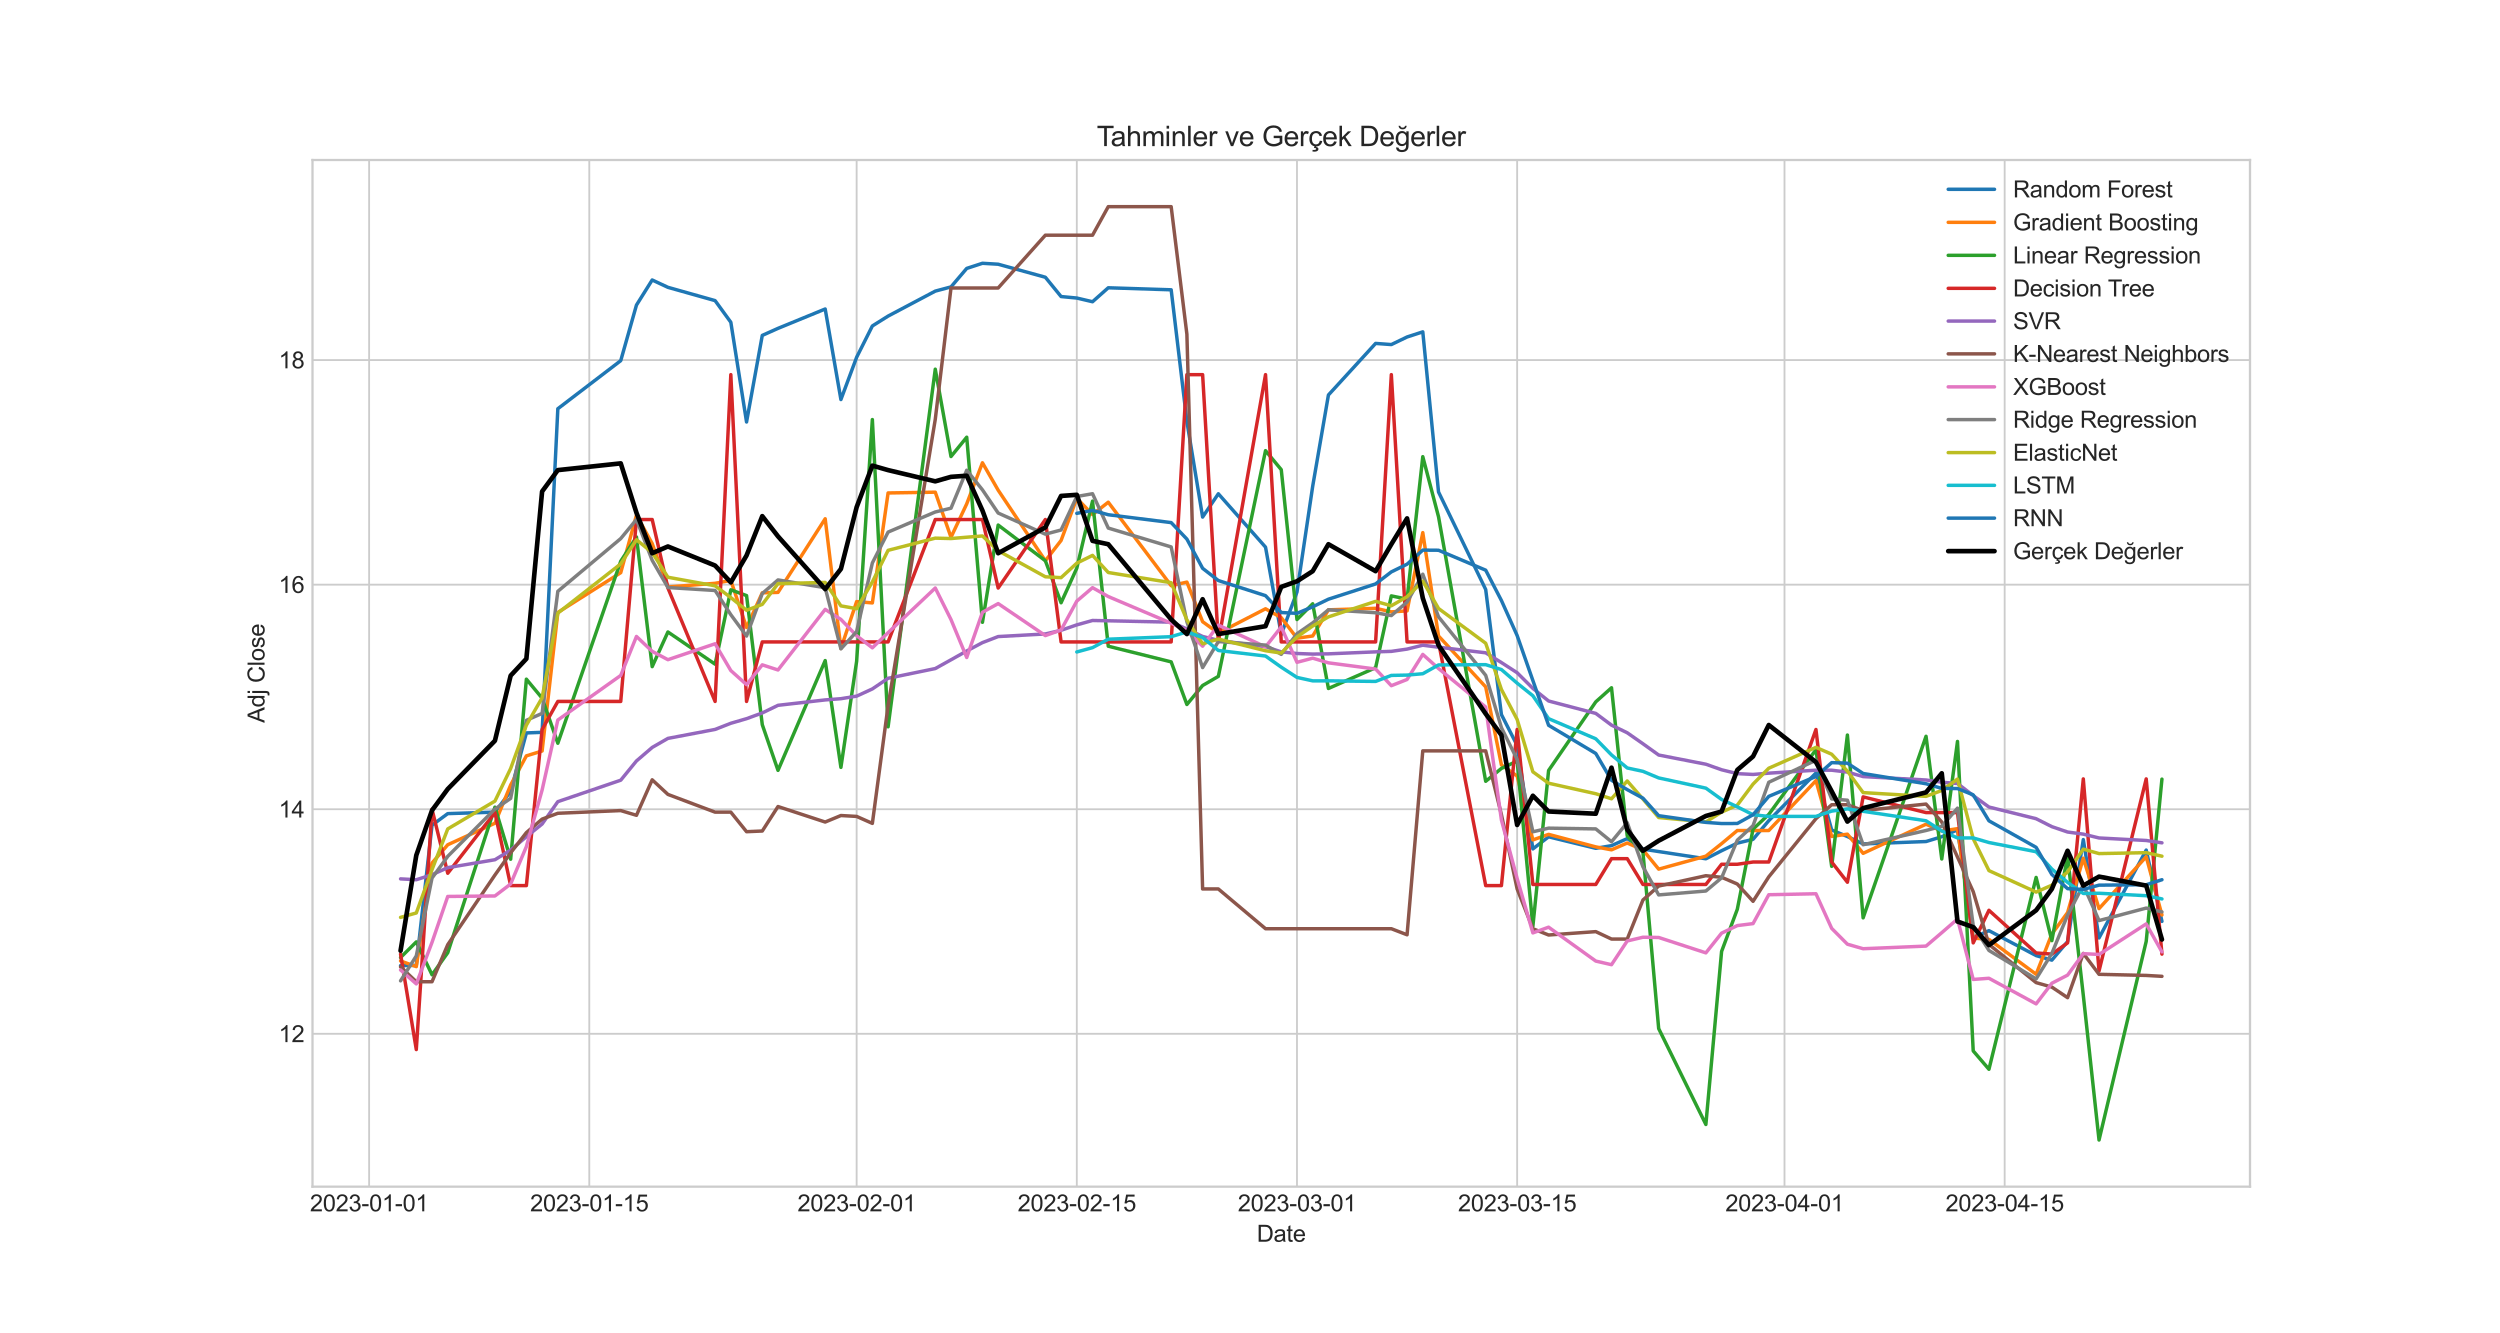 <?xml version="1.0" encoding="utf-8" standalone="no"?>
<!DOCTYPE svg PUBLIC "-//W3C//DTD SVG 1.1//EN"
  "http://www.w3.org/Graphics/SVG/1.1/DTD/svg11.dtd">
<svg xmlns:xlink="http://www.w3.org/1999/xlink" width="1080pt" height="576pt" viewBox="0 0 1080 576" xmlns="http://www.w3.org/2000/svg" version="1.1">
 <defs>
  <style type="text/css">*{stroke-linejoin: round; stroke-linecap: butt}</style>
 </defs>
 <g id="figure_1">
  <g id="patch_1">
   <path d="M 0 576 
L 1080 576 
L 1080 0 
L 0 0 
z
" style="fill: #ffffff"/>
  </g>
  <g id="axes_1">
   <g id="patch_2">
    <path d="M 135 512.64 
L 972 512.64 
L 972 69.12 
L 135 69.12 
z
" style="fill: #ffffff"/>
   </g>
   <g id="matplotlib.axis_1">
    <g id="xtick_1">
     <g id="line2d_1">
      <path d="M 159.458 512.64 
L 159.458 69.12 
" clip-path="url(#p543ffecf96)" style="fill: none; stroke: #cccccc; stroke-width: 0.8; stroke-linecap: round"/>
     </g>
     <g id="line2d_2"/>
     <g id="text_1">
      <!-- 2023-01-01 -->
      <g style="fill: #262626" transform="translate(133.884 523.298) scale(0.1 -0.1)">
       <defs>
        <path id="ArialMT-32" d="M 3222 541 
L 3222 0 
L 194 0 
Q 188 203 259 391 
Q 375 700 629 1000 
Q 884 1300 1366 1694 
Q 2113 2306 2375 2664 
Q 2638 3022 2638 3341 
Q 2638 3675 2398 3904 
Q 2159 4134 1775 4134 
Q 1369 4134 1125 3890 
Q 881 3647 878 3216 
L 300 3275 
Q 359 3922 746 4261 
Q 1134 4600 1788 4600 
Q 2447 4600 2831 4234 
Q 3216 3869 3216 3328 
Q 3216 3053 3103 2787 
Q 2991 2522 2730 2228 
Q 2469 1934 1863 1422 
Q 1356 997 1212 845 
Q 1069 694 975 541 
L 3222 541 
z
" transform="scale(0.016)"/>
        <path id="ArialMT-30" d="M 266 2259 
Q 266 3072 433 3567 
Q 600 4063 929 4331 
Q 1259 4600 1759 4600 
Q 2128 4600 2406 4451 
Q 2684 4303 2865 4023 
Q 3047 3744 3150 3342 
Q 3253 2941 3253 2259 
Q 3253 1453 3087 958 
Q 2922 463 2592 192 
Q 2263 -78 1759 -78 
Q 1097 -78 719 397 
Q 266 969 266 2259 
z
M 844 2259 
Q 844 1131 1108 757 
Q 1372 384 1759 384 
Q 2147 384 2411 759 
Q 2675 1134 2675 2259 
Q 2675 3391 2411 3762 
Q 2147 4134 1753 4134 
Q 1366 4134 1134 3806 
Q 844 3388 844 2259 
z
" transform="scale(0.016)"/>
        <path id="ArialMT-33" d="M 269 1209 
L 831 1284 
Q 928 806 1161 595 
Q 1394 384 1728 384 
Q 2125 384 2398 659 
Q 2672 934 2672 1341 
Q 2672 1728 2419 1979 
Q 2166 2231 1775 2231 
Q 1616 2231 1378 2169 
L 1441 2663 
Q 1497 2656 1531 2656 
Q 1891 2656 2178 2843 
Q 2466 3031 2466 3422 
Q 2466 3731 2256 3934 
Q 2047 4138 1716 4138 
Q 1388 4138 1169 3931 
Q 950 3725 888 3313 
L 325 3413 
Q 428 3978 793 4289 
Q 1159 4600 1703 4600 
Q 2078 4600 2393 4439 
Q 2709 4278 2876 4000 
Q 3044 3722 3044 3409 
Q 3044 3113 2884 2869 
Q 2725 2625 2413 2481 
Q 2819 2388 3044 2092 
Q 3269 1797 3269 1353 
Q 3269 753 2831 336 
Q 2394 -81 1725 -81 
Q 1122 -81 723 278 
Q 325 638 269 1209 
z
" transform="scale(0.016)"/>
        <path id="ArialMT-2d" d="M 203 1375 
L 203 1941 
L 1931 1941 
L 1931 1375 
L 203 1375 
z
" transform="scale(0.016)"/>
        <path id="ArialMT-31" d="M 2384 0 
L 1822 0 
L 1822 3584 
Q 1619 3391 1289 3197 
Q 959 3003 697 2906 
L 697 3450 
Q 1169 3672 1522 3987 
Q 1875 4303 2022 4600 
L 2384 4600 
L 2384 0 
z
" transform="scale(0.016)"/>
       </defs>
       <use xlink:href="#ArialMT-32"/>
       <use xlink:href="#ArialMT-30" x="55.615"/>
       <use xlink:href="#ArialMT-32" x="111.23"/>
       <use xlink:href="#ArialMT-33" x="166.846"/>
       <use xlink:href="#ArialMT-2d" x="222.461"/>
       <use xlink:href="#ArialMT-30" x="255.762"/>
       <use xlink:href="#ArialMT-31" x="311.377"/>
       <use xlink:href="#ArialMT-2d" x="366.992"/>
       <use xlink:href="#ArialMT-30" x="400.293"/>
       <use xlink:href="#ArialMT-31" x="455.908"/>
      </g>
     </g>
    </g>
    <g id="xtick_2">
     <g id="line2d_3">
      <path d="M 254.571 512.64 
L 254.571 69.12 
" clip-path="url(#p543ffecf96)" style="fill: none; stroke: #cccccc; stroke-width: 0.8; stroke-linecap: round"/>
     </g>
     <g id="line2d_4"/>
     <g id="text_2">
      <!-- 2023-01-15 -->
      <g style="fill: #262626" transform="translate(228.998 523.298) scale(0.1 -0.1)">
       <defs>
        <path id="ArialMT-35" d="M 266 1200 
L 856 1250 
Q 922 819 1161 601 
Q 1400 384 1738 384 
Q 2144 384 2425 690 
Q 2706 997 2706 1503 
Q 2706 1984 2436 2262 
Q 2166 2541 1728 2541 
Q 1456 2541 1237 2417 
Q 1019 2294 894 2097 
L 366 2166 
L 809 4519 
L 3088 4519 
L 3088 3981 
L 1259 3981 
L 1013 2750 
Q 1425 3038 1878 3038 
Q 2478 3038 2890 2622 
Q 3303 2206 3303 1553 
Q 3303 931 2941 478 
Q 2500 -78 1738 -78 
Q 1113 -78 717 272 
Q 322 622 266 1200 
z
" transform="scale(0.016)"/>
       </defs>
       <use xlink:href="#ArialMT-32"/>
       <use xlink:href="#ArialMT-30" x="55.615"/>
       <use xlink:href="#ArialMT-32" x="111.23"/>
       <use xlink:href="#ArialMT-33" x="166.846"/>
       <use xlink:href="#ArialMT-2d" x="222.461"/>
       <use xlink:href="#ArialMT-30" x="255.762"/>
       <use xlink:href="#ArialMT-31" x="311.377"/>
       <use xlink:href="#ArialMT-2d" x="366.992"/>
       <use xlink:href="#ArialMT-31" x="400.293"/>
       <use xlink:href="#ArialMT-35" x="455.908"/>
      </g>
     </g>
    </g>
    <g id="xtick_3">
     <g id="line2d_5">
      <path d="M 370.067 512.64 
L 370.067 69.12 
" clip-path="url(#p543ffecf96)" style="fill: none; stroke: #cccccc; stroke-width: 0.8; stroke-linecap: round"/>
     </g>
     <g id="line2d_6"/>
     <g id="text_3">
      <!-- 2023-02-01 -->
      <g style="fill: #262626" transform="translate(344.493 523.298) scale(0.1 -0.1)">
       <use xlink:href="#ArialMT-32"/>
       <use xlink:href="#ArialMT-30" x="55.615"/>
       <use xlink:href="#ArialMT-32" x="111.23"/>
       <use xlink:href="#ArialMT-33" x="166.846"/>
       <use xlink:href="#ArialMT-2d" x="222.461"/>
       <use xlink:href="#ArialMT-30" x="255.762"/>
       <use xlink:href="#ArialMT-32" x="311.377"/>
       <use xlink:href="#ArialMT-2d" x="366.992"/>
       <use xlink:href="#ArialMT-30" x="400.293"/>
       <use xlink:href="#ArialMT-31" x="455.908"/>
      </g>
     </g>
    </g>
    <g id="xtick_4">
     <g id="line2d_7">
      <path d="M 465.18 512.64 
L 465.18 69.12 
" clip-path="url(#p543ffecf96)" style="fill: none; stroke: #cccccc; stroke-width: 0.8; stroke-linecap: round"/>
     </g>
     <g id="line2d_8"/>
     <g id="text_4">
      <!-- 2023-02-15 -->
      <g style="fill: #262626" transform="translate(439.607 523.298) scale(0.1 -0.1)">
       <use xlink:href="#ArialMT-32"/>
       <use xlink:href="#ArialMT-30" x="55.615"/>
       <use xlink:href="#ArialMT-32" x="111.23"/>
       <use xlink:href="#ArialMT-33" x="166.846"/>
       <use xlink:href="#ArialMT-2d" x="222.461"/>
       <use xlink:href="#ArialMT-30" x="255.762"/>
       <use xlink:href="#ArialMT-32" x="311.377"/>
       <use xlink:href="#ArialMT-2d" x="366.992"/>
       <use xlink:href="#ArialMT-31" x="400.293"/>
       <use xlink:href="#ArialMT-35" x="455.908"/>
      </g>
     </g>
    </g>
    <g id="xtick_5">
     <g id="line2d_9">
      <path d="M 560.294 512.64 
L 560.294 69.12 
" clip-path="url(#p543ffecf96)" style="fill: none; stroke: #cccccc; stroke-width: 0.8; stroke-linecap: round"/>
     </g>
     <g id="line2d_10"/>
     <g id="text_5">
      <!-- 2023-03-01 -->
      <g style="fill: #262626" transform="translate(534.72 523.298) scale(0.1 -0.1)">
       <use xlink:href="#ArialMT-32"/>
       <use xlink:href="#ArialMT-30" x="55.615"/>
       <use xlink:href="#ArialMT-32" x="111.23"/>
       <use xlink:href="#ArialMT-33" x="166.846"/>
       <use xlink:href="#ArialMT-2d" x="222.461"/>
       <use xlink:href="#ArialMT-30" x="255.762"/>
       <use xlink:href="#ArialMT-33" x="311.377"/>
       <use xlink:href="#ArialMT-2d" x="366.992"/>
       <use xlink:href="#ArialMT-30" x="400.293"/>
       <use xlink:href="#ArialMT-31" x="455.908"/>
      </g>
     </g>
    </g>
    <g id="xtick_6">
     <g id="line2d_11">
      <path d="M 655.407 512.64 
L 655.407 69.12 
" clip-path="url(#p543ffecf96)" style="fill: none; stroke: #cccccc; stroke-width: 0.8; stroke-linecap: round"/>
     </g>
     <g id="line2d_12"/>
     <g id="text_6">
      <!-- 2023-03-15 -->
      <g style="fill: #262626" transform="translate(629.834 523.298) scale(0.1 -0.1)">
       <use xlink:href="#ArialMT-32"/>
       <use xlink:href="#ArialMT-30" x="55.615"/>
       <use xlink:href="#ArialMT-32" x="111.23"/>
       <use xlink:href="#ArialMT-33" x="166.846"/>
       <use xlink:href="#ArialMT-2d" x="222.461"/>
       <use xlink:href="#ArialMT-30" x="255.762"/>
       <use xlink:href="#ArialMT-33" x="311.377"/>
       <use xlink:href="#ArialMT-2d" x="366.992"/>
       <use xlink:href="#ArialMT-31" x="400.293"/>
       <use xlink:href="#ArialMT-35" x="455.908"/>
      </g>
     </g>
    </g>
    <g id="xtick_7">
     <g id="line2d_13">
      <path d="M 770.903 512.64 
L 770.903 69.12 
" clip-path="url(#p543ffecf96)" style="fill: none; stroke: #cccccc; stroke-width: 0.8; stroke-linecap: round"/>
     </g>
     <g id="line2d_14"/>
     <g id="text_7">
      <!-- 2023-04-01 -->
      <g style="fill: #262626" transform="translate(745.329 523.298) scale(0.1 -0.1)">
       <defs>
        <path id="ArialMT-34" d="M 2069 0 
L 2069 1097 
L 81 1097 
L 81 1613 
L 2172 4581 
L 2631 4581 
L 2631 1613 
L 3250 1613 
L 3250 1097 
L 2631 1097 
L 2631 0 
L 2069 0 
z
M 2069 1613 
L 2069 3678 
L 634 1613 
L 2069 1613 
z
" transform="scale(0.016)"/>
       </defs>
       <use xlink:href="#ArialMT-32"/>
       <use xlink:href="#ArialMT-30" x="55.615"/>
       <use xlink:href="#ArialMT-32" x="111.23"/>
       <use xlink:href="#ArialMT-33" x="166.846"/>
       <use xlink:href="#ArialMT-2d" x="222.461"/>
       <use xlink:href="#ArialMT-30" x="255.762"/>
       <use xlink:href="#ArialMT-34" x="311.377"/>
       <use xlink:href="#ArialMT-2d" x="366.992"/>
       <use xlink:href="#ArialMT-30" x="400.293"/>
       <use xlink:href="#ArialMT-31" x="455.908"/>
      </g>
     </g>
    </g>
    <g id="xtick_8">
     <g id="line2d_15">
      <path d="M 866.016 512.64 
L 866.016 69.12 
" clip-path="url(#p543ffecf96)" style="fill: none; stroke: #cccccc; stroke-width: 0.8; stroke-linecap: round"/>
     </g>
     <g id="line2d_16"/>
     <g id="text_8">
      <!-- 2023-04-15 -->
      <g style="fill: #262626" transform="translate(840.443 523.298) scale(0.1 -0.1)">
       <use xlink:href="#ArialMT-32"/>
       <use xlink:href="#ArialMT-30" x="55.615"/>
       <use xlink:href="#ArialMT-32" x="111.23"/>
       <use xlink:href="#ArialMT-33" x="166.846"/>
       <use xlink:href="#ArialMT-2d" x="222.461"/>
       <use xlink:href="#ArialMT-30" x="255.762"/>
       <use xlink:href="#ArialMT-34" x="311.377"/>
       <use xlink:href="#ArialMT-2d" x="366.992"/>
       <use xlink:href="#ArialMT-31" x="400.293"/>
       <use xlink:href="#ArialMT-35" x="455.908"/>
      </g>
     </g>
    </g>
    <g id="text_9">
     <!-- Date -->
     <g style="fill: #262626" transform="translate(542.939 536.443) scale(0.1 -0.1)">
      <defs>
       <path id="ArialMT-44" d="M 494 0 
L 494 4581 
L 2072 4581 
Q 2606 4581 2888 4516 
Q 3281 4425 3559 4188 
Q 3922 3881 4101 3404 
Q 4281 2928 4281 2316 
Q 4281 1794 4159 1391 
Q 4038 988 3847 723 
Q 3656 459 3429 307 
Q 3203 156 2883 78 
Q 2563 0 2147 0 
L 494 0 
z
M 1100 541 
L 2078 541 
Q 2531 541 2789 625 
Q 3047 709 3200 863 
Q 3416 1078 3536 1442 
Q 3656 1806 3656 2325 
Q 3656 3044 3420 3430 
Q 3184 3816 2847 3947 
Q 2603 4041 2063 4041 
L 1100 4041 
L 1100 541 
z
" transform="scale(0.016)"/>
       <path id="ArialMT-61" d="M 2588 409 
Q 2275 144 1986 34 
Q 1697 -75 1366 -75 
Q 819 -75 525 192 
Q 231 459 231 875 
Q 231 1119 342 1320 
Q 453 1522 633 1644 
Q 813 1766 1038 1828 
Q 1203 1872 1538 1913 
Q 2219 1994 2541 2106 
Q 2544 2222 2544 2253 
Q 2544 2597 2384 2738 
Q 2169 2928 1744 2928 
Q 1347 2928 1158 2789 
Q 969 2650 878 2297 
L 328 2372 
Q 403 2725 575 2942 
Q 747 3159 1072 3276 
Q 1397 3394 1825 3394 
Q 2250 3394 2515 3294 
Q 2781 3194 2906 3042 
Q 3031 2891 3081 2659 
Q 3109 2516 3109 2141 
L 3109 1391 
Q 3109 606 3145 398 
Q 3181 191 3288 0 
L 2700 0 
Q 2613 175 2588 409 
z
M 2541 1666 
Q 2234 1541 1622 1453 
Q 1275 1403 1131 1340 
Q 988 1278 909 1158 
Q 831 1038 831 891 
Q 831 666 1001 516 
Q 1172 366 1500 366 
Q 1825 366 2078 508 
Q 2331 650 2450 897 
Q 2541 1088 2541 1459 
L 2541 1666 
z
" transform="scale(0.016)"/>
       <path id="ArialMT-74" d="M 1650 503 
L 1731 6 
Q 1494 -44 1306 -44 
Q 1000 -44 831 53 
Q 663 150 594 308 
Q 525 466 525 972 
L 525 2881 
L 113 2881 
L 113 3319 
L 525 3319 
L 525 4141 
L 1084 4478 
L 1084 3319 
L 1650 3319 
L 1650 2881 
L 1084 2881 
L 1084 941 
Q 1084 700 1114 631 
Q 1144 563 1211 522 
Q 1278 481 1403 481 
Q 1497 481 1650 503 
z
" transform="scale(0.016)"/>
       <path id="ArialMT-65" d="M 2694 1069 
L 3275 997 
Q 3138 488 2766 206 
Q 2394 -75 1816 -75 
Q 1088 -75 661 373 
Q 234 822 234 1631 
Q 234 2469 665 2931 
Q 1097 3394 1784 3394 
Q 2450 3394 2872 2941 
Q 3294 2488 3294 1666 
Q 3294 1616 3291 1516 
L 816 1516 
Q 847 969 1125 678 
Q 1403 388 1819 388 
Q 2128 388 2347 550 
Q 2566 713 2694 1069 
z
M 847 1978 
L 2700 1978 
Q 2663 2397 2488 2606 
Q 2219 2931 1791 2931 
Q 1403 2931 1139 2672 
Q 875 2413 847 1978 
z
" transform="scale(0.016)"/>
      </defs>
      <use xlink:href="#ArialMT-44"/>
      <use xlink:href="#ArialMT-61" x="72.217"/>
      <use xlink:href="#ArialMT-74" x="127.832"/>
      <use xlink:href="#ArialMT-65" x="155.615"/>
     </g>
    </g>
   </g>
   <g id="matplotlib.axis_2">
    <g id="ytick_1">
     <g id="line2d_17">
      <path d="M 135 446.611 
L 972 446.611 
" clip-path="url(#p543ffecf96)" style="fill: none; stroke: #cccccc; stroke-width: 0.8; stroke-linecap: round"/>
     </g>
     <g id="line2d_18"/>
     <g id="text_10">
      <!-- 12 -->
      <g style="fill: #262626" transform="translate(120.378 450.19) scale(0.1 -0.1)">
       <use xlink:href="#ArialMT-31"/>
       <use xlink:href="#ArialMT-32" x="55.615"/>
      </g>
     </g>
    </g>
    <g id="ytick_2">
     <g id="line2d_19">
      <path d="M 135 349.59 
L 972 349.59 
" clip-path="url(#p543ffecf96)" style="fill: none; stroke: #cccccc; stroke-width: 0.8; stroke-linecap: round"/>
     </g>
     <g id="line2d_20"/>
     <g id="text_11">
      <!-- 14 -->
      <g style="fill: #262626" transform="translate(120.378 353.168) scale(0.1 -0.1)">
       <use xlink:href="#ArialMT-31"/>
       <use xlink:href="#ArialMT-34" x="55.615"/>
      </g>
     </g>
    </g>
    <g id="ytick_3">
     <g id="line2d_21">
      <path d="M 135 252.568 
L 972 252.568 
" clip-path="url(#p543ffecf96)" style="fill: none; stroke: #cccccc; stroke-width: 0.8; stroke-linecap: round"/>
     </g>
     <g id="line2d_22"/>
     <g id="text_12">
      <!-- 16 -->
      <g style="fill: #262626" transform="translate(120.378 256.147) scale(0.1 -0.1)">
       <defs>
        <path id="ArialMT-36" d="M 3184 3459 
L 2625 3416 
Q 2550 3747 2413 3897 
Q 2184 4138 1850 4138 
Q 1581 4138 1378 3988 
Q 1113 3794 959 3422 
Q 806 3050 800 2363 
Q 1003 2672 1297 2822 
Q 1591 2972 1913 2972 
Q 2475 2972 2870 2558 
Q 3266 2144 3266 1488 
Q 3266 1056 3080 686 
Q 2894 316 2569 119 
Q 2244 -78 1831 -78 
Q 1128 -78 684 439 
Q 241 956 241 2144 
Q 241 3472 731 4075 
Q 1159 4600 1884 4600 
Q 2425 4600 2770 4297 
Q 3116 3994 3184 3459 
z
M 888 1484 
Q 888 1194 1011 928 
Q 1134 663 1356 523 
Q 1578 384 1822 384 
Q 2178 384 2434 671 
Q 2691 959 2691 1453 
Q 2691 1928 2437 2201 
Q 2184 2475 1800 2475 
Q 1419 2475 1153 2201 
Q 888 1928 888 1484 
z
" transform="scale(0.016)"/>
       </defs>
       <use xlink:href="#ArialMT-31"/>
       <use xlink:href="#ArialMT-36" x="55.615"/>
      </g>
     </g>
    </g>
    <g id="ytick_4">
     <g id="line2d_23">
      <path d="M 135 155.546 
L 972 155.546 
" clip-path="url(#p543ffecf96)" style="fill: none; stroke: #cccccc; stroke-width: 0.8; stroke-linecap: round"/>
     </g>
     <g id="line2d_24"/>
     <g id="text_13">
      <!-- 18 -->
      <g style="fill: #262626" transform="translate(120.378 159.125) scale(0.1 -0.1)">
       <defs>
        <path id="ArialMT-38" d="M 1131 2484 
Q 781 2613 612 2850 
Q 444 3088 444 3419 
Q 444 3919 803 4259 
Q 1163 4600 1759 4600 
Q 2359 4600 2725 4251 
Q 3091 3903 3091 3403 
Q 3091 3084 2923 2848 
Q 2756 2613 2416 2484 
Q 2838 2347 3058 2040 
Q 3278 1734 3278 1309 
Q 3278 722 2862 322 
Q 2447 -78 1769 -78 
Q 1091 -78 675 323 
Q 259 725 259 1325 
Q 259 1772 486 2073 
Q 713 2375 1131 2484 
z
M 1019 3438 
Q 1019 3113 1228 2906 
Q 1438 2700 1772 2700 
Q 2097 2700 2305 2904 
Q 2513 3109 2513 3406 
Q 2513 3716 2298 3927 
Q 2084 4138 1766 4138 
Q 1444 4138 1231 3931 
Q 1019 3725 1019 3438 
z
M 838 1322 
Q 838 1081 952 856 
Q 1066 631 1291 507 
Q 1516 384 1775 384 
Q 2178 384 2440 643 
Q 2703 903 2703 1303 
Q 2703 1709 2433 1975 
Q 2163 2241 1756 2241 
Q 1359 2241 1098 1978 
Q 838 1716 838 1322 
z
" transform="scale(0.016)"/>
       </defs>
       <use xlink:href="#ArialMT-31"/>
       <use xlink:href="#ArialMT-38" x="55.615"/>
      </g>
     </g>
    </g>
    <g id="text_14">
     <!-- Adj Close -->
     <g style="fill: #262626" transform="translate(114.273 312.278) rotate(-90) scale(0.1 -0.1)">
      <defs>
       <path id="ArialMT-41" d="M -9 0 
L 1750 4581 
L 2403 4581 
L 4278 0 
L 3588 0 
L 3053 1388 
L 1138 1388 
L 634 0 
L -9 0 
z
M 1313 1881 
L 2866 1881 
L 2388 3150 
Q 2169 3728 2063 4100 
Q 1975 3659 1816 3225 
L 1313 1881 
z
" transform="scale(0.016)"/>
       <path id="ArialMT-64" d="M 2575 0 
L 2575 419 
Q 2259 -75 1647 -75 
Q 1250 -75 917 144 
Q 584 363 401 755 
Q 219 1147 219 1656 
Q 219 2153 384 2558 
Q 550 2963 881 3178 
Q 1213 3394 1622 3394 
Q 1922 3394 2156 3267 
Q 2391 3141 2538 2938 
L 2538 4581 
L 3097 4581 
L 3097 0 
L 2575 0 
z
M 797 1656 
Q 797 1019 1065 703 
Q 1334 388 1700 388 
Q 2069 388 2326 689 
Q 2584 991 2584 1609 
Q 2584 2291 2321 2609 
Q 2059 2928 1675 2928 
Q 1300 2928 1048 2622 
Q 797 2316 797 1656 
z
" transform="scale(0.016)"/>
       <path id="ArialMT-6a" d="M 419 3928 
L 419 4581 
L 981 4581 
L 981 3928 
L 419 3928 
z
M -294 -1288 
L -188 -809 
Q -19 -853 78 -853 
Q 250 -853 334 -739 
Q 419 -625 419 -169 
L 419 3319 
L 981 3319 
L 981 -181 
Q 981 -794 822 -1034 
Q 619 -1347 147 -1347 
Q -81 -1347 -294 -1288 
z
" transform="scale(0.016)"/>
       <path id="ArialMT-20" transform="scale(0.016)"/>
       <path id="ArialMT-43" d="M 3763 1606 
L 4369 1453 
Q 4178 706 3683 314 
Q 3188 -78 2472 -78 
Q 1731 -78 1267 223 
Q 803 525 561 1097 
Q 319 1669 319 2325 
Q 319 3041 592 3573 
Q 866 4106 1370 4382 
Q 1875 4659 2481 4659 
Q 3169 4659 3637 4309 
Q 4106 3959 4291 3325 
L 3694 3184 
Q 3534 3684 3231 3912 
Q 2928 4141 2469 4141 
Q 1941 4141 1586 3887 
Q 1231 3634 1087 3207 
Q 944 2781 944 2328 
Q 944 1744 1114 1308 
Q 1284 872 1643 656 
Q 2003 441 2422 441 
Q 2931 441 3284 734 
Q 3638 1028 3763 1606 
z
" transform="scale(0.016)"/>
       <path id="ArialMT-6c" d="M 409 0 
L 409 4581 
L 972 4581 
L 972 0 
L 409 0 
z
" transform="scale(0.016)"/>
       <path id="ArialMT-6f" d="M 213 1659 
Q 213 2581 725 3025 
Q 1153 3394 1769 3394 
Q 2453 3394 2887 2945 
Q 3322 2497 3322 1706 
Q 3322 1066 3130 698 
Q 2938 331 2570 128 
Q 2203 -75 1769 -75 
Q 1072 -75 642 372 
Q 213 819 213 1659 
z
M 791 1659 
Q 791 1022 1069 705 
Q 1347 388 1769 388 
Q 2188 388 2466 706 
Q 2744 1025 2744 1678 
Q 2744 2294 2464 2611 
Q 2184 2928 1769 2928 
Q 1347 2928 1069 2612 
Q 791 2297 791 1659 
z
" transform="scale(0.016)"/>
       <path id="ArialMT-73" d="M 197 991 
L 753 1078 
Q 800 744 1014 566 
Q 1228 388 1613 388 
Q 2000 388 2187 545 
Q 2375 703 2375 916 
Q 2375 1106 2209 1216 
Q 2094 1291 1634 1406 
Q 1016 1563 777 1677 
Q 538 1791 414 1992 
Q 291 2194 291 2438 
Q 291 2659 392 2848 
Q 494 3038 669 3163 
Q 800 3259 1026 3326 
Q 1253 3394 1513 3394 
Q 1903 3394 2198 3281 
Q 2494 3169 2634 2976 
Q 2775 2784 2828 2463 
L 2278 2388 
Q 2241 2644 2061 2787 
Q 1881 2931 1553 2931 
Q 1166 2931 1000 2803 
Q 834 2675 834 2503 
Q 834 2394 903 2306 
Q 972 2216 1119 2156 
Q 1203 2125 1616 2013 
Q 2213 1853 2448 1751 
Q 2684 1650 2818 1456 
Q 2953 1263 2953 975 
Q 2953 694 2789 445 
Q 2625 197 2315 61 
Q 2006 -75 1616 -75 
Q 969 -75 630 194 
Q 291 463 197 991 
z
" transform="scale(0.016)"/>
      </defs>
      <use xlink:href="#ArialMT-41"/>
      <use xlink:href="#ArialMT-64" x="66.699"/>
      <use xlink:href="#ArialMT-6a" x="122.314"/>
      <use xlink:href="#ArialMT-20" x="144.531"/>
      <use xlink:href="#ArialMT-43" x="172.314"/>
      <use xlink:href="#ArialMT-6c" x="244.531"/>
      <use xlink:href="#ArialMT-6f" x="266.748"/>
      <use xlink:href="#ArialMT-73" x="322.363"/>
      <use xlink:href="#ArialMT-65" x="372.363"/>
     </g>
    </g>
   </g>
   <g id="line2d_25">
    <path d="M 173.045 417.146 
L 179.839 417.068 
L 186.633 356.478 
L 193.427 351.481 
L 213.808 350.831 
L 220.602 341.896 
L 227.396 316.622 
L 234.19 316.369 
L 240.984 176.571 
L 268.159 155.798 
L 274.953 131.795 
L 281.747 120.953 
L 288.541 124.125 
L 308.922 129.869 
L 315.716 139.217 
L 322.51 182.295 
L 329.304 144.893 
L 336.097 141.856 
L 356.479 133.488 
L 363.273 172.597 
L 370.067 154.348 
L 376.86 140.813 
L 383.654 136.554 
L 404.036 125.765 
L 410.83 123.941 
L 417.623 115.956 
L 424.417 113.739 
L 431.211 114.142 
L 451.593 119.769 
L 458.386 128.108 
L 465.18 128.753 
L 471.974 130.349 
L 478.768 124.324 
L 505.943 125.193 
L 512.737 182.081 
L 519.531 223.369 
L 526.325 213.308 
L 546.706 236.37 
L 553.5 274.058 
L 560.294 255.75 
L 567.088 210.033 
L 573.881 170.628 
L 594.263 148.357 
L 601.057 148.851 
L 607.851 145.577 
L 614.644 143.365 
L 621.438 212.527 
L 641.82 254.668 
L 648.614 308.705 
L 655.407 322.04 
L 662.201 366.733 
L 668.995 361.504 
L 689.377 366.471 
L 696.17 365.322 
L 702.964 362.27 
L 709.758 366.816 
L 716.552 367.873 
L 736.933 370.993 
L 743.727 367.519 
L 750.521 364.235 
L 757.315 362.586 
L 764.109 354.523 
L 784.49 333.95 
L 791.284 358.554 
L 798.078 361.378 
L 804.872 364.565 
L 832.047 363.541 
L 838.841 361.465 
L 845.635 358.486 
L 852.429 405.052 
L 859.222 402.04 
L 879.604 412.819 
L 886.398 414.774 
L 893.192 406.76 
L 899.985 362.712 
L 906.779 405.183 
L 927.161 367.238 
L 933.955 398.037 
" clip-path="url(#p543ffecf96)" style="fill: none; stroke: #1f77b4; stroke-width: 1.5; stroke-linecap: round"/>
   </g>
   <g id="line2d_26">
    <path d="M 173.045 415.135 
L 179.839 417.578 
L 186.633 372.827 
L 193.427 364.928 
L 213.808 355.628 
L 220.602 339.126 
L 227.396 326.531 
L 234.19 324.433 
L 240.984 264.596 
L 268.159 247.394 
L 274.953 222.541 
L 281.747 234.827 
L 288.541 253.586 
L 308.922 251.988 
L 315.716 250.758 
L 322.51 271.065 
L 329.304 256.098 
L 336.097 255.916 
L 356.479 224.108 
L 363.273 280.128 
L 370.067 259.891 
L 376.86 260.457 
L 383.654 212.957 
L 404.036 212.623 
L 410.83 232.103 
L 417.623 217.666 
L 424.417 199.925 
L 431.211 211.763 
L 451.593 242.258 
L 458.386 233.488 
L 465.18 215.274 
L 471.974 222.289 
L 478.768 216.955 
L 505.943 253.005 
L 512.737 251.472 
L 519.531 268.573 
L 526.325 273.508 
L 546.706 262.995 
L 553.5 266.82 
L 560.294 275.701 
L 567.088 274.739 
L 573.881 263.446 
L 594.263 262.789 
L 601.057 264.325 
L 607.851 263.91 
L 614.644 230.101 
L 621.438 274.739 
L 641.82 296.749 
L 648.614 330.442 
L 655.407 335.261 
L 662.201 362.844 
L 668.995 360.445 
L 689.377 365.853 
L 696.17 367.126 
L 702.964 364.185 
L 709.758 367.126 
L 716.552 375.468 
L 736.933 369.861 
L 743.727 364.454 
L 750.521 358.777 
L 757.315 358.777 
L 764.109 358.777 
L 784.49 337.237 
L 791.284 361.342 
L 798.078 360.36 
L 804.872 368.64 
L 832.047 356.058 
L 838.841 359.004 
L 845.635 357.986 
L 852.429 405.239 
L 859.222 405.809 
L 879.604 420.889 
L 886.398 403.471 
L 893.192 394.247 
L 899.985 370.764 
L 906.779 392.52 
L 927.161 370.107 
L 933.955 395.279 
" clip-path="url(#p543ffecf96)" style="fill: none; stroke: #ff7f0e; stroke-width: 1.5; stroke-linecap: round"/>
   </g>
   <g id="line2d_27">
    <path d="M 173.045 413.648 
L 179.839 406.903 
L 186.633 421.106 
L 193.427 411.575 
L 213.808 348.702 
L 220.602 371.181 
L 227.396 293.402 
L 234.19 301.599 
L 240.984 321.074 
L 268.159 242.449 
L 274.953 231.98 
L 281.747 287.985 
L 288.541 273.015 
L 308.922 286.923 
L 315.716 254.799 
L 322.51 257.295 
L 329.304 313.056 
L 336.097 332.79 
L 356.479 285.375 
L 363.273 331.498 
L 370.067 285.677 
L 376.86 181.258 
L 383.654 313.975 
L 404.036 159.494 
L 410.83 197.216 
L 417.623 188.879 
L 424.417 268.826 
L 431.211 226.827 
L 451.593 242.242 
L 458.386 260.389 
L 465.18 245.446 
L 471.974 216.483 
L 478.768 279.167 
L 505.943 285.932 
L 512.737 304.335 
L 519.531 296.138 
L 526.325 292.196 
L 546.706 194.685 
L 553.5 202.897 
L 560.294 267.635 
L 567.088 260.839 
L 573.881 297.424 
L 594.263 288.45 
L 601.057 257.427 
L 607.851 258.821 
L 614.644 197.286 
L 621.438 223.224 
L 641.82 337.513 
L 648.614 331.96 
L 655.407 328.775 
L 662.201 400.174 
L 668.995 332.844 
L 689.377 303.197 
L 696.17 297.119 
L 702.964 361.16 
L 709.758 368.191 
L 716.552 444.352 
L 736.933 485.769 
L 743.727 411.025 
L 750.521 392.801 
L 757.315 358.173 
L 764.109 351.822 
L 784.49 323.848 
L 791.284 374.257 
L 798.078 317.545 
L 804.872 396.505 
L 832.047 318.082 
L 838.841 371.076 
L 845.635 320.311 
L 852.429 453.999 
L 859.222 461.927 
L 879.604 379.057 
L 886.398 406.35 
L 893.192 369.867 
L 899.985 429.995 
L 906.779 492.48 
L 927.161 406.669 
L 933.955 336.591 
" clip-path="url(#p543ffecf96)" style="fill: none; stroke: #2ca02c; stroke-width: 1.5; stroke-linecap: round"/>
   </g>
   <g id="line2d_28">
    <path d="M 173.045 412.169 
L 179.839 453.403 
L 186.633 349.59 
L 193.427 377.241 
L 213.808 351.045 
L 220.602 382.577 
L 227.396 382.577 
L 234.19 315.147 
L 240.984 303.019 
L 268.159 303.019 
L 274.953 224.431 
L 281.747 224.431 
L 288.541 254.023 
L 308.922 303.019 
L 315.716 161.852 
L 322.51 303.019 
L 329.304 277.308 
L 336.097 277.308 
L 356.479 277.308 
L 363.273 277.308 
L 370.067 277.308 
L 376.86 277.308 
L 383.654 277.308 
L 404.036 224.431 
L 410.83 224.431 
L 417.623 224.431 
L 424.417 224.431 
L 431.211 254.023 
L 451.593 224.431 
L 458.386 277.308 
L 465.18 277.308 
L 471.974 277.308 
L 478.768 277.308 
L 505.943 277.308 
L 512.737 161.852 
L 519.531 161.852 
L 526.325 277.308 
L 546.706 161.852 
L 553.5 277.308 
L 560.294 277.308 
L 567.088 277.308 
L 573.881 277.308 
L 594.263 277.308 
L 601.057 161.852 
L 607.851 277.308 
L 614.644 277.308 
L 621.438 277.308 
L 641.82 382.577 
L 648.614 382.577 
L 655.407 315.147 
L 662.201 382.092 
L 668.995 382.092 
L 689.377 382.092 
L 696.17 370.934 
L 702.964 370.934 
L 709.758 382.092 
L 716.552 382.092 
L 736.933 382.092 
L 743.727 373.36 
L 750.521 373.36 
L 757.315 372.39 
L 764.109 372.39 
L 784.49 315.147 
L 791.284 372.39 
L 798.078 381.122 
L 804.872 344.253 
L 832.047 351.045 
L 838.841 351.045 
L 845.635 351.045 
L 852.429 407.318 
L 859.222 393.249 
L 879.604 411.684 
L 886.398 412.169 
L 893.192 407.318 
L 899.985 336.492 
L 906.779 419.445 
L 927.161 336.492 
L 933.955 412.169 
" clip-path="url(#p543ffecf96)" style="fill: none; stroke: #d62728; stroke-width: 1.5; stroke-linecap: round"/>
   </g>
   <g id="line2d_29">
    <path d="M 173.045 379.676 
L 179.839 380.041 
L 186.633 377.877 
L 193.427 374.814 
L 213.808 371.405 
L 220.602 367.229 
L 227.396 361.462 
L 234.19 355.976 
L 240.984 346.312 
L 268.159 337.046 
L 274.953 328.727 
L 281.747 322.895 
L 288.541 318.987 
L 308.922 315.11 
L 315.716 312.452 
L 322.51 310.469 
L 329.304 307.988 
L 336.097 304.697 
L 356.479 302.364 
L 363.273 301.834 
L 370.067 300.728 
L 376.86 297.615 
L 383.654 293.016 
L 404.036 288.814 
L 410.83 285.032 
L 417.623 281.227 
L 424.417 277.61 
L 431.211 274.993 
L 451.593 273.871 
L 458.386 272.283 
L 465.18 269.946 
L 471.974 268.047 
L 478.768 268.178 
L 505.943 268.774 
L 512.737 271.713 
L 519.531 274.948 
L 526.325 276.636 
L 546.706 279.357 
L 553.5 281.606 
L 560.294 282.313 
L 567.088 282.562 
L 573.881 282.46 
L 594.263 281.605 
L 601.057 281.39 
L 607.851 280.411 
L 614.644 278.729 
L 621.438 279.598 
L 641.82 282.009 
L 648.614 286.231 
L 655.407 290.619 
L 662.201 297.387 
L 668.995 302.831 
L 689.377 308.191 
L 696.17 313.257 
L 702.964 316.559 
L 709.758 321.304 
L 716.552 326.174 
L 736.933 330.14 
L 743.727 332.542 
L 750.521 334.209 
L 757.315 334.557 
L 764.109 334.005 
L 784.49 332.719 
L 791.284 332.732 
L 798.078 333.541 
L 804.872 335.488 
L 832.047 336.959 
L 838.841 337.92 
L 845.635 338.474 
L 852.429 343.702 
L 859.222 348.641 
L 879.604 353.692 
L 886.398 357.114 
L 893.192 359.43 
L 899.985 360.345 
L 906.779 362.003 
L 927.161 363.088 
L 933.955 364.104 
" clip-path="url(#p543ffecf96)" style="fill: none; stroke: #9467bd; stroke-width: 1.5; stroke-linecap: round"/>
   </g>
   <g id="line2d_30">
    <path d="M 173.045 417.699 
L 179.839 424.102 
L 186.633 424.102 
L 193.427 408.094 
L 213.808 378.017 
L 220.602 368.412 
L 227.396 359.68 
L 234.19 353.859 
L 240.984 351.336 
L 268.159 350.172 
L 274.953 352.209 
L 281.747 336.88 
L 288.541 343.186 
L 308.922 350.851 
L 315.716 350.851 
L 322.51 359.292 
L 329.304 359.001 
L 336.097 348.425 
L 356.479 355.12 
L 363.273 352.306 
L 370.067 352.694 
L 376.86 355.702 
L 383.654 304.862 
L 404.036 181.16 
L 410.83 124.402 
L 417.623 124.402 
L 424.417 124.402 
L 431.211 124.402 
L 451.593 101.602 
L 458.386 101.602 
L 465.18 101.602 
L 471.974 101.602 
L 478.768 89.28 
L 505.943 89.28 
L 512.737 144.388 
L 519.531 384.032 
L 526.325 384.032 
L 546.706 401.205 
L 553.5 401.205 
L 560.294 401.205 
L 567.088 401.205 
L 573.881 401.205 
L 594.263 401.205 
L 601.057 401.205 
L 607.851 403.825 
L 614.644 324.364 
L 621.438 324.364 
L 641.82 324.364 
L 648.614 351.918 
L 655.407 384.032 
L 662.201 401.205 
L 668.995 403.922 
L 689.377 402.466 
L 696.17 405.668 
L 702.964 405.668 
L 709.758 388.786 
L 716.552 382.771 
L 736.933 378.308 
L 743.727 378.987 
L 750.521 381.898 
L 757.315 389.368 
L 764.109 378.793 
L 784.49 353.664 
L 791.284 347.649 
L 798.078 347.649 
L 804.872 350.172 
L 832.047 347.358 
L 838.841 355.12 
L 845.635 370.255 
L 852.429 385.197 
L 859.222 407.997 
L 879.604 424.49 
L 886.398 426.431 
L 893.192 430.991 
L 899.985 411.878 
L 906.779 420.901 
L 927.161 421.386 
L 933.955 421.774 
" clip-path="url(#p543ffecf96)" style="fill: none; stroke: #8c564b; stroke-width: 1.5; stroke-linecap: round"/>
   </g>
   <g id="line2d_31">
    <path d="M 173.045 419.033 
L 179.839 425.037 
L 186.633 407.089 
L 193.427 387.266 
L 213.808 387.058 
L 220.602 381.877 
L 227.396 365.726 
L 234.19 341.287 
L 240.984 311.056 
L 268.159 291.788 
L 274.953 274.951 
L 281.747 281.38 
L 288.541 284.985 
L 308.922 278.109 
L 315.716 289.686 
L 322.51 295.767 
L 329.304 287.211 
L 336.097 289.43 
L 356.479 263.254 
L 363.273 267.599 
L 370.067 274.627 
L 376.86 279.856 
L 383.654 273.303 
L 404.036 254.019 
L 410.83 267.655 
L 417.623 284.039 
L 424.417 264.513 
L 431.211 260.753 
L 451.593 274.576 
L 458.386 272.154 
L 465.18 259.681 
L 471.974 253.875 
L 478.768 257.705 
L 505.943 269.233 
L 512.737 272.51 
L 519.531 279.14 
L 526.325 270.03 
L 546.706 279.463 
L 553.5 270.83 
L 560.294 286.122 
L 567.088 284.329 
L 573.881 286.344 
L 594.263 289.029 
L 601.057 296.216 
L 607.851 293.54 
L 614.644 282.705 
L 621.438 288.801 
L 641.82 305.452 
L 648.614 354.265 
L 655.407 379.532 
L 662.201 403.011 
L 668.995 400.54 
L 689.377 415.188 
L 696.17 416.747 
L 702.964 406.495 
L 709.758 404.883 
L 716.552 404.991 
L 736.933 411.635 
L 743.727 403.116 
L 750.521 399.854 
L 757.315 398.997 
L 764.109 386.522 
L 784.49 386.102 
L 791.284 401.057 
L 798.078 407.897 
L 804.872 409.85 
L 832.047 408.713 
L 838.841 402.918 
L 845.635 397.021 
L 852.429 423.118 
L 859.222 422.61 
L 879.604 433.67 
L 886.398 424.76 
L 893.192 421.259 
L 899.985 411.981 
L 906.779 412.316 
L 927.161 399.126 
L 933.955 411.213 
" clip-path="url(#p543ffecf96)" style="fill: none; stroke: #e377c2; stroke-width: 1.5; stroke-linecap: round"/>
   </g>
   <g id="line2d_32">
    <path d="M 173.045 423.717 
L 179.839 412.948 
L 186.633 379.319 
L 193.427 369.935 
L 213.808 349.531 
L 220.602 344.902 
L 227.396 311.186 
L 234.19 308.176 
L 240.984 255.447 
L 268.159 232.661 
L 274.953 224.412 
L 281.747 242.07 
L 288.541 253.815 
L 308.922 255.093 
L 315.716 265.548 
L 322.51 274.778 
L 329.304 256.397 
L 336.097 250.526 
L 356.479 253.902 
L 363.273 280.303 
L 370.067 272.846 
L 376.86 243.195 
L 383.654 229.863 
L 404.036 221.175 
L 410.83 219.544 
L 417.623 203.139 
L 424.417 211.616 
L 431.211 221.64 
L 451.593 230.759 
L 458.386 228.957 
L 465.18 214.48 
L 471.974 213.294 
L 478.768 228.123 
L 505.943 236.277 
L 512.737 268.592 
L 519.531 288.395 
L 526.325 277.144 
L 546.706 278.683 
L 553.5 282.676 
L 560.294 273.777 
L 567.088 269.084 
L 573.881 263.427 
L 594.263 264.694 
L 601.057 265.932 
L 607.851 260.082 
L 614.644 248.053 
L 621.438 266.473 
L 641.82 291.749 
L 648.614 314.35 
L 655.407 328.082 
L 662.201 359.327 
L 668.995 357.758 
L 689.377 358.086 
L 696.17 363.635 
L 702.964 355.399 
L 709.758 374.461 
L 716.552 386.599 
L 736.933 384.921 
L 743.727 379.227 
L 750.521 362.959 
L 757.315 356.673 
L 764.109 337.941 
L 784.49 328.397 
L 791.284 345.143 
L 798.078 345.687 
L 804.872 364.929 
L 832.047 358.773 
L 838.841 356.966 
L 845.635 349.12 
L 852.429 399.84 
L 859.222 410.592 
L 879.604 422.892 
L 886.398 411.871 
L 893.192 395.355 
L 899.985 382.324 
L 906.779 397.689 
L 927.161 392.291 
L 933.955 393.949 
" clip-path="url(#p543ffecf96)" style="fill: none; stroke: #7f7f7f; stroke-width: 1.5; stroke-linecap: round"/>
   </g>
   <g id="line2d_33">
    <path d="M 173.045 396.309 
L 179.839 394.401 
L 186.633 375.685 
L 193.427 358.092 
L 213.808 346.077 
L 220.602 332.004 
L 227.396 313.281 
L 234.19 301.45 
L 240.984 264.859 
L 268.159 243.596 
L 274.953 233.181 
L 281.747 238.694 
L 288.541 249.365 
L 308.922 253.076 
L 315.716 258.164 
L 322.51 263.63 
L 329.304 261.093 
L 336.097 252.131 
L 356.479 251.601 
L 363.273 261.739 
L 370.067 262.946 
L 376.86 251.393 
L 383.654 237.743 
L 404.036 232.478 
L 410.83 232.65 
L 417.623 232.073 
L 424.417 231.538 
L 431.211 237.91 
L 451.593 249.17 
L 458.386 249.546 
L 465.18 243.287 
L 471.974 239.92 
L 478.768 247.323 
L 505.943 251.723 
L 512.737 267.79 
L 519.531 278.112 
L 526.325 276.076 
L 546.706 281.119 
L 553.5 282.119 
L 560.294 275.137 
L 567.088 270.431 
L 573.881 266.492 
L 594.263 259.789 
L 601.057 261.7 
L 607.851 257.777 
L 614.644 251.031 
L 621.438 262.865 
L 641.82 277.88 
L 648.614 297.858 
L 655.407 310.824 
L 662.201 333.427 
L 668.995 338.35 
L 689.377 342.892 
L 696.17 345.081 
L 702.964 337.379 
L 709.758 345.182 
L 716.552 353.175 
L 736.933 355.081 
L 743.727 350.826 
L 750.521 347.814 
L 757.315 338.736 
L 764.109 331.868 
L 784.49 322.846 
L 791.284 325.825 
L 798.078 333.13 
L 804.872 342.404 
L 832.047 344.03 
L 838.841 341.485 
L 845.635 336.552 
L 852.429 362.322 
L 859.222 376.105 
L 879.604 385.379 
L 886.398 382.397 
L 893.192 376.715 
L 899.985 366.826 
L 906.779 368.749 
L 927.161 368.358 
L 933.955 369.876 
" clip-path="url(#p543ffecf96)" style="fill: none; stroke: #bcbd22; stroke-width: 1.5; stroke-linecap: round"/>
   </g>
   <g id="line2d_34">
    <path d="M 465.18 281.647 
L 471.974 279.784 
L 478.768 276.131 
L 505.943 275.048 
L 512.737 272.979 
L 519.531 275.408 
L 526.325 281.009 
L 546.706 283.408 
L 553.5 288.219 
L 560.294 292.639 
L 567.088 294.128 
L 573.881 294.117 
L 594.263 294.378 
L 601.057 291.776 
L 607.851 291.637 
L 614.644 291.05 
L 621.438 287.257 
L 641.82 287.134 
L 648.614 289.25 
L 655.407 295.124 
L 662.201 300.566 
L 668.995 310.458 
L 689.377 319.17 
L 696.17 326.124 
L 702.964 331.763 
L 709.758 333.22 
L 716.552 336.065 
L 736.933 340.484 
L 743.727 345.366 
L 750.521 348.56 
L 757.315 351.961 
L 764.109 352.688 
L 784.49 352.676 
L 791.284 350.403 
L 798.078 349.428 
L 804.872 350.486 
L 832.047 354.581 
L 838.841 358.987 
L 845.635 361.988 
L 852.429 361.995 
L 859.222 363.971 
L 879.604 367.948 
L 886.398 375.439 
L 893.192 381.18 
L 899.985 385.979 
L 906.779 385.887 
L 927.161 386.942 
L 933.955 388.341 
" clip-path="url(#p543ffecf96)" style="fill: none; stroke: #17becf; stroke-width: 1.5; stroke-linecap: round"/>
   </g>
   <g id="line2d_35">
    <path d="M 465.18 221.767 
L 471.974 220.491 
L 478.768 222.362 
L 505.943 225.763 
L 512.737 232.897 
L 519.531 245.509 
L 526.325 250.795 
L 546.706 257.328 
L 553.5 264.612 
L 560.294 264.963 
L 567.088 262.138 
L 573.881 258.852 
L 594.263 252.26 
L 601.057 247.055 
L 607.851 243.729 
L 614.644 237.651 
L 621.438 237.707 
L 641.82 246.315 
L 648.614 259.42 
L 655.407 274.56 
L 662.201 293.983 
L 668.995 313.324 
L 689.377 325.502 
L 696.17 337.079 
L 702.964 341.12 
L 709.758 344.818 
L 716.552 352.379 
L 736.933 355.267 
L 743.727 355.771 
L 750.521 355.745 
L 757.315 351.969 
L 764.109 344.037 
L 784.49 335.429 
L 791.284 329.455 
L 798.078 329.686 
L 804.872 334.15 
L 832.047 338.584 
L 838.841 340.585 
L 845.635 340.66 
L 852.429 343.39 
L 859.222 354.588 
L 879.604 366.055 
L 886.398 377.764 
L 893.192 383.897 
L 899.985 384.234 
L 906.779 382.387 
L 927.161 382.196 
L 933.955 380.044 
" clip-path="url(#p543ffecf96)" style="fill: none; stroke: #1f77b4; stroke-width: 1.5; stroke-linecap: round"/>
   </g>
   <g id="line2d_36">
    <path d="M 173.045 410.713 
L 179.839 369.479 
L 186.633 350.075 
L 193.427 340.858 
L 213.808 319.998 
L 220.602 291.862 
L 227.396 284.585 
L 234.19 212.304 
L 240.984 203.087 
L 268.159 200.176 
L 274.953 221.521 
L 281.747 238.985 
L 288.541 236.074 
L 308.922 244.321 
L 315.716 251.597 
L 322.51 239.955 
L 329.304 222.976 
L 336.097 231.708 
L 356.479 254.508 
L 363.273 245.776 
L 370.067 219.095 
L 376.86 201.146 
L 383.654 203.087 
L 404.036 207.938 
L 410.83 205.997 
L 417.623 205.512 
L 424.417 220.551 
L 431.211 238.985 
L 451.593 227.827 
L 458.386 214.244 
L 465.18 213.759 
L 471.974 233.649 
L 478.768 235.104 
L 505.943 267.606 
L 512.737 273.913 
L 519.531 258.874 
L 526.325 273.913 
L 546.706 270.517 
L 553.5 253.538 
L 560.294 251.112 
L 567.088 246.746 
L 573.881 235.104 
L 594.263 246.746 
L 601.057 235.104 
L 607.851 223.946 
L 614.644 258.389 
L 621.438 278.764 
L 641.82 308.355 
L 648.614 317.572 
L 655.407 356.381 
L 662.201 343.768 
L 668.995 350.56 
L 689.377 351.53 
L 696.17 331.641 
L 702.964 358.322 
L 709.758 367.539 
L 716.552 363.173 
L 736.933 352.5 
L 743.727 350.56 
L 750.521 332.611 
L 757.315 326.789 
L 764.109 313.206 
L 784.49 329.215 
L 791.284 341.828 
L 798.078 354.926 
L 804.872 349.104 
L 832.047 342.313 
L 838.841 334.066 
L 845.635 398.1 
L 852.429 400.526 
L 859.222 408.288 
L 879.604 393.249 
L 886.398 384.032 
L 893.192 367.539 
L 899.985 382.577 
L 906.779 378.696 
L 927.161 382.577 
L 933.955 405.862 
" clip-path="url(#p543ffecf96)" style="fill: none; stroke: #000000; stroke-width: 2; stroke-linecap: round"/>
   </g>
   <g id="patch_3">
    <path d="M 135 512.64 
L 135 69.12 
" style="fill: none; stroke: #cccccc; stroke-linejoin: miter; stroke-linecap: square"/>
   </g>
   <g id="patch_4">
    <path d="M 972 512.64 
L 972 69.12 
" style="fill: none; stroke: #cccccc; stroke-linejoin: miter; stroke-linecap: square"/>
   </g>
   <g id="patch_5">
    <path d="M 135 512.64 
L 972 512.64 
" style="fill: none; stroke: #cccccc; stroke-linejoin: miter; stroke-linecap: square"/>
   </g>
   <g id="patch_6">
    <path d="M 135 69.12 
L 972 69.12 
" style="fill: none; stroke: #cccccc; stroke-linejoin: miter; stroke-linecap: square"/>
   </g>
   <g id="text_15">
    <!-- Tahminler ve Gerçek Değerler -->
    <g style="fill: #262626" transform="translate(473.812 63.12) scale(0.12 -0.12)">
     <defs>
      <path id="ArialMT-54" d="M 1659 0 
L 1659 4041 
L 150 4041 
L 150 4581 
L 3781 4581 
L 3781 4041 
L 2266 4041 
L 2266 0 
L 1659 0 
z
" transform="scale(0.016)"/>
      <path id="ArialMT-68" d="M 422 0 
L 422 4581 
L 984 4581 
L 984 2938 
Q 1378 3394 1978 3394 
Q 2347 3394 2619 3248 
Q 2891 3103 3008 2847 
Q 3125 2591 3125 2103 
L 3125 0 
L 2563 0 
L 2563 2103 
Q 2563 2525 2380 2717 
Q 2197 2909 1863 2909 
Q 1613 2909 1392 2779 
Q 1172 2650 1078 2428 
Q 984 2206 984 1816 
L 984 0 
L 422 0 
z
" transform="scale(0.016)"/>
      <path id="ArialMT-6d" d="M 422 0 
L 422 3319 
L 925 3319 
L 925 2853 
Q 1081 3097 1340 3245 
Q 1600 3394 1931 3394 
Q 2300 3394 2536 3241 
Q 2772 3088 2869 2813 
Q 3263 3394 3894 3394 
Q 4388 3394 4653 3120 
Q 4919 2847 4919 2278 
L 4919 0 
L 4359 0 
L 4359 2091 
Q 4359 2428 4304 2576 
Q 4250 2725 4106 2815 
Q 3963 2906 3769 2906 
Q 3419 2906 3187 2673 
Q 2956 2441 2956 1928 
L 2956 0 
L 2394 0 
L 2394 2156 
Q 2394 2531 2256 2718 
Q 2119 2906 1806 2906 
Q 1569 2906 1367 2781 
Q 1166 2656 1075 2415 
Q 984 2175 984 1722 
L 984 0 
L 422 0 
z
" transform="scale(0.016)"/>
      <path id="ArialMT-69" d="M 425 3934 
L 425 4581 
L 988 4581 
L 988 3934 
L 425 3934 
z
M 425 0 
L 425 3319 
L 988 3319 
L 988 0 
L 425 0 
z
" transform="scale(0.016)"/>
      <path id="ArialMT-6e" d="M 422 0 
L 422 3319 
L 928 3319 
L 928 2847 
Q 1294 3394 1984 3394 
Q 2284 3394 2536 3286 
Q 2788 3178 2913 3003 
Q 3038 2828 3088 2588 
Q 3119 2431 3119 2041 
L 3119 0 
L 2556 0 
L 2556 2019 
Q 2556 2363 2490 2533 
Q 2425 2703 2258 2804 
Q 2091 2906 1866 2906 
Q 1506 2906 1245 2678 
Q 984 2450 984 1813 
L 984 0 
L 422 0 
z
" transform="scale(0.016)"/>
      <path id="ArialMT-72" d="M 416 0 
L 416 3319 
L 922 3319 
L 922 2816 
Q 1116 3169 1280 3281 
Q 1444 3394 1641 3394 
Q 1925 3394 2219 3213 
L 2025 2691 
Q 1819 2813 1613 2813 
Q 1428 2813 1281 2702 
Q 1134 2591 1072 2394 
Q 978 2094 978 1738 
L 978 0 
L 416 0 
z
" transform="scale(0.016)"/>
      <path id="ArialMT-76" d="M 1344 0 
L 81 3319 
L 675 3319 
L 1388 1331 
Q 1503 1009 1600 663 
Q 1675 925 1809 1294 
L 2547 3319 
L 3125 3319 
L 1869 0 
L 1344 0 
z
" transform="scale(0.016)"/>
      <path id="ArialMT-47" d="M 2638 1797 
L 2638 2334 
L 4578 2338 
L 4578 638 
Q 4131 281 3656 101 
Q 3181 -78 2681 -78 
Q 2006 -78 1454 211 
Q 903 500 622 1047 
Q 341 1594 341 2269 
Q 341 2938 620 3517 
Q 900 4097 1425 4378 
Q 1950 4659 2634 4659 
Q 3131 4659 3532 4498 
Q 3934 4338 4162 4050 
Q 4391 3763 4509 3300 
L 3963 3150 
Q 3859 3500 3706 3700 
Q 3553 3900 3268 4020 
Q 2984 4141 2638 4141 
Q 2222 4141 1919 4014 
Q 1616 3888 1430 3681 
Q 1244 3475 1141 3228 
Q 966 2803 966 2306 
Q 966 1694 1177 1281 
Q 1388 869 1791 669 
Q 2194 469 2647 469 
Q 3041 469 3416 620 
Q 3791 772 3984 944 
L 3984 1797 
L 2638 1797 
z
" transform="scale(0.016)"/>
      <path id="ArialMT-e7" d="M 2588 1216 
L 3141 1144 
Q 3050 572 2676 248 
Q 2303 -75 1759 -75 
Q 1078 -75 664 370 
Q 250 816 250 1647 
Q 250 2184 428 2587 
Q 606 2991 970 3192 
Q 1334 3394 1763 3394 
Q 2303 3394 2647 3120 
Q 2991 2847 3088 2344 
L 2541 2259 
Q 2463 2594 2264 2762 
Q 2066 2931 1784 2931 
Q 1359 2931 1093 2626 
Q 828 2322 828 1663 
Q 828 994 1084 691 
Q 1341 388 1753 388 
Q 2084 388 2306 591 
Q 2528 794 2588 1216 
z
M 1283 -417 
L 1446 136 
L 1864 136 
L 1761 -199 
Q 2027 -230 2161 -362 
Q 2296 -495 2296 -658 
Q 2296 -892 2071 -1072 
Q 1846 -1252 1392 -1252 
Q 1136 -1252 942 -1214 
L 977 -849 
Q 1177 -861 1271 -861 
Q 1564 -861 1683 -780 
Q 1774 -717 1774 -627 
Q 1774 -570 1738 -526 
Q 1702 -483 1605 -451 
Q 1508 -420 1283 -417 
z
" transform="scale(0.016)"/>
      <path id="ArialMT-6b" d="M 425 0 
L 425 4581 
L 988 4581 
L 988 1969 
L 2319 3319 
L 3047 3319 
L 1778 2088 
L 3175 0 
L 2481 0 
L 1384 1697 
L 988 1316 
L 988 0 
L 425 0 
z
" transform="scale(0.016)"/>
      <path id="ArialMT-11f" d="M 319 -275 
L 866 -356 
Q 900 -609 1056 -725 
Q 1266 -881 1628 -881 
Q 2019 -881 2231 -725 
Q 2444 -569 2519 -288 
Q 2563 -116 2559 434 
Q 2191 0 1641 0 
Q 956 0 581 494 
Q 206 988 206 1678 
Q 206 2153 378 2554 
Q 550 2956 876 3175 
Q 1203 3394 1644 3394 
Q 2231 3394 2613 2919 
L 2613 3319 
L 3131 3319 
L 3131 450 
Q 3131 -325 2973 -648 
Q 2816 -972 2473 -1159 
Q 2131 -1347 1631 -1347 
Q 1038 -1347 672 -1080 
Q 306 -813 319 -275 
z
M 784 1719 
Q 784 1066 1043 766 
Q 1303 466 1694 466 
Q 2081 466 2343 764 
Q 2606 1063 2606 1700 
Q 2606 2309 2336 2618 
Q 2066 2928 1684 2928 
Q 1309 2928 1046 2623 
Q 784 2319 784 1719 
z
M 2318 4575 
L 2703 4575 
Q 2656 4184 2417 3975 
Q 2178 3766 1781 3766 
Q 1381 3766 1142 3973 
Q 903 4181 856 4575 
L 1240 4575 
Q 1284 4363 1413 4258 
Q 1543 4153 1762 4153 
Q 2015 4153 2145 4254 
Q 2275 4356 2318 4575 
z
" transform="scale(0.016)"/>
     </defs>
     <use xlink:href="#ArialMT-54"/>
     <use xlink:href="#ArialMT-61" x="49.959"/>
     <use xlink:href="#ArialMT-68" x="105.574"/>
     <use xlink:href="#ArialMT-6d" x="161.189"/>
     <use xlink:href="#ArialMT-69" x="244.49"/>
     <use xlink:href="#ArialMT-6e" x="266.707"/>
     <use xlink:href="#ArialMT-6c" x="322.322"/>
     <use xlink:href="#ArialMT-65" x="344.539"/>
     <use xlink:href="#ArialMT-72" x="400.154"/>
     <use xlink:href="#ArialMT-20" x="433.455"/>
     <use xlink:href="#ArialMT-76" x="461.238"/>
     <use xlink:href="#ArialMT-65" x="511.238"/>
     <use xlink:href="#ArialMT-20" x="566.854"/>
     <use xlink:href="#ArialMT-47" x="594.637"/>
     <use xlink:href="#ArialMT-65" x="672.42"/>
     <use xlink:href="#ArialMT-72" x="728.035"/>
     <use xlink:href="#ArialMT-e7" x="761.336"/>
     <use xlink:href="#ArialMT-65" x="811.336"/>
     <use xlink:href="#ArialMT-6b" x="866.951"/>
     <use xlink:href="#ArialMT-20" x="916.951"/>
     <use xlink:href="#ArialMT-44" x="944.734"/>
     <use xlink:href="#ArialMT-65" x="1016.951"/>
     <use xlink:href="#ArialMT-11f" x="1072.566"/>
     <use xlink:href="#ArialMT-65" x="1128.182"/>
     <use xlink:href="#ArialMT-72" x="1183.797"/>
     <use xlink:href="#ArialMT-6c" x="1217.098"/>
     <use xlink:href="#ArialMT-65" x="1239.314"/>
     <use xlink:href="#ArialMT-72" x="1294.93"/>
    </g>
   </g>
   <g id="legend_1">
    <g id="line2d_37">
     <path d="M 841.631 81.778 
L 851.631 81.778 
L 861.631 81.778 
" style="fill: none; stroke: #1f77b4; stroke-width: 1.5; stroke-linecap: round"/>
    </g>
    <g id="text_16">
     <!-- Random Forest -->
     <g style="fill: #262626" transform="translate(869.631 85.278) scale(0.1 -0.1)">
      <defs>
       <path id="ArialMT-52" d="M 503 0 
L 503 4581 
L 2534 4581 
Q 3147 4581 3465 4457 
Q 3784 4334 3975 4021 
Q 4166 3709 4166 3331 
Q 4166 2844 3850 2509 
Q 3534 2175 2875 2084 
Q 3116 1969 3241 1856 
Q 3506 1613 3744 1247 
L 4541 0 
L 3778 0 
L 3172 953 
Q 2906 1366 2734 1584 
Q 2563 1803 2427 1890 
Q 2291 1978 2150 2013 
Q 2047 2034 1813 2034 
L 1109 2034 
L 1109 0 
L 503 0 
z
M 1109 2559 
L 2413 2559 
Q 2828 2559 3062 2645 
Q 3297 2731 3419 2920 
Q 3541 3109 3541 3331 
Q 3541 3656 3305 3865 
Q 3069 4075 2559 4075 
L 1109 4075 
L 1109 2559 
z
" transform="scale(0.016)"/>
       <path id="ArialMT-46" d="M 525 0 
L 525 4581 
L 3616 4581 
L 3616 4041 
L 1131 4041 
L 1131 2622 
L 3281 2622 
L 3281 2081 
L 1131 2081 
L 1131 0 
L 525 0 
z
" transform="scale(0.016)"/>
      </defs>
      <use xlink:href="#ArialMT-52"/>
      <use xlink:href="#ArialMT-61" x="72.217"/>
      <use xlink:href="#ArialMT-6e" x="127.832"/>
      <use xlink:href="#ArialMT-64" x="183.447"/>
      <use xlink:href="#ArialMT-6f" x="239.062"/>
      <use xlink:href="#ArialMT-6d" x="294.678"/>
      <use xlink:href="#ArialMT-20" x="377.979"/>
      <use xlink:href="#ArialMT-46" x="405.762"/>
      <use xlink:href="#ArialMT-6f" x="466.846"/>
      <use xlink:href="#ArialMT-72" x="522.461"/>
      <use xlink:href="#ArialMT-65" x="555.762"/>
      <use xlink:href="#ArialMT-73" x="611.377"/>
      <use xlink:href="#ArialMT-74" x="661.377"/>
     </g>
    </g>
    <g id="line2d_38">
     <path d="M 841.631 96.045 
L 851.631 96.045 
L 861.631 96.045 
" style="fill: none; stroke: #ff7f0e; stroke-width: 1.5; stroke-linecap: round"/>
    </g>
    <g id="text_17">
     <!-- Gradient Boosting -->
     <g style="fill: #262626" transform="translate(869.631 99.545) scale(0.1 -0.1)">
      <defs>
       <path id="ArialMT-42" d="M 469 0 
L 469 4581 
L 2188 4581 
Q 2713 4581 3030 4442 
Q 3347 4303 3526 4014 
Q 3706 3725 3706 3409 
Q 3706 3116 3547 2856 
Q 3388 2597 3066 2438 
Q 3481 2316 3704 2022 
Q 3928 1728 3928 1328 
Q 3928 1006 3792 729 
Q 3656 453 3456 303 
Q 3256 153 2954 76 
Q 2653 0 2216 0 
L 469 0 
z
M 1075 2656 
L 2066 2656 
Q 2469 2656 2644 2709 
Q 2875 2778 2992 2937 
Q 3109 3097 3109 3338 
Q 3109 3566 3000 3739 
Q 2891 3913 2687 3977 
Q 2484 4041 1991 4041 
L 1075 4041 
L 1075 2656 
z
M 1075 541 
L 2216 541 
Q 2509 541 2628 563 
Q 2838 600 2978 687 
Q 3119 775 3209 942 
Q 3300 1109 3300 1328 
Q 3300 1584 3169 1773 
Q 3038 1963 2805 2039 
Q 2572 2116 2134 2116 
L 1075 2116 
L 1075 541 
z
" transform="scale(0.016)"/>
       <path id="ArialMT-67" d="M 319 -275 
L 866 -356 
Q 900 -609 1056 -725 
Q 1266 -881 1628 -881 
Q 2019 -881 2231 -725 
Q 2444 -569 2519 -288 
Q 2563 -116 2559 434 
Q 2191 0 1641 0 
Q 956 0 581 494 
Q 206 988 206 1678 
Q 206 2153 378 2554 
Q 550 2956 876 3175 
Q 1203 3394 1644 3394 
Q 2231 3394 2613 2919 
L 2613 3319 
L 3131 3319 
L 3131 450 
Q 3131 -325 2973 -648 
Q 2816 -972 2473 -1159 
Q 2131 -1347 1631 -1347 
Q 1038 -1347 672 -1080 
Q 306 -813 319 -275 
z
M 784 1719 
Q 784 1066 1043 766 
Q 1303 466 1694 466 
Q 2081 466 2343 764 
Q 2606 1063 2606 1700 
Q 2606 2309 2336 2618 
Q 2066 2928 1684 2928 
Q 1309 2928 1046 2623 
Q 784 2319 784 1719 
z
" transform="scale(0.016)"/>
      </defs>
      <use xlink:href="#ArialMT-47"/>
      <use xlink:href="#ArialMT-72" x="77.783"/>
      <use xlink:href="#ArialMT-61" x="111.084"/>
      <use xlink:href="#ArialMT-64" x="166.699"/>
      <use xlink:href="#ArialMT-69" x="222.314"/>
      <use xlink:href="#ArialMT-65" x="244.531"/>
      <use xlink:href="#ArialMT-6e" x="300.146"/>
      <use xlink:href="#ArialMT-74" x="355.762"/>
      <use xlink:href="#ArialMT-20" x="383.545"/>
      <use xlink:href="#ArialMT-42" x="411.328"/>
      <use xlink:href="#ArialMT-6f" x="478.027"/>
      <use xlink:href="#ArialMT-6f" x="533.643"/>
      <use xlink:href="#ArialMT-73" x="589.258"/>
      <use xlink:href="#ArialMT-74" x="639.258"/>
      <use xlink:href="#ArialMT-69" x="667.041"/>
      <use xlink:href="#ArialMT-6e" x="689.258"/>
      <use xlink:href="#ArialMT-67" x="744.873"/>
     </g>
    </g>
    <g id="line2d_39">
     <path d="M 841.631 110.308 
L 851.631 110.308 
L 861.631 110.308 
" style="fill: none; stroke: #2ca02c; stroke-width: 1.5; stroke-linecap: round"/>
    </g>
    <g id="text_18">
     <!-- Linear Regression -->
     <g style="fill: #262626" transform="translate(869.631 113.808) scale(0.1 -0.1)">
      <defs>
       <path id="ArialMT-4c" d="M 469 0 
L 469 4581 
L 1075 4581 
L 1075 541 
L 3331 541 
L 3331 0 
L 469 0 
z
" transform="scale(0.016)"/>
      </defs>
      <use xlink:href="#ArialMT-4c"/>
      <use xlink:href="#ArialMT-69" x="55.615"/>
      <use xlink:href="#ArialMT-6e" x="77.832"/>
      <use xlink:href="#ArialMT-65" x="133.447"/>
      <use xlink:href="#ArialMT-61" x="189.062"/>
      <use xlink:href="#ArialMT-72" x="244.678"/>
      <use xlink:href="#ArialMT-20" x="277.979"/>
      <use xlink:href="#ArialMT-52" x="305.762"/>
      <use xlink:href="#ArialMT-65" x="377.979"/>
      <use xlink:href="#ArialMT-67" x="433.594"/>
      <use xlink:href="#ArialMT-72" x="489.209"/>
      <use xlink:href="#ArialMT-65" x="522.51"/>
      <use xlink:href="#ArialMT-73" x="578.125"/>
      <use xlink:href="#ArialMT-73" x="628.125"/>
      <use xlink:href="#ArialMT-69" x="678.125"/>
      <use xlink:href="#ArialMT-6f" x="700.342"/>
      <use xlink:href="#ArialMT-6e" x="755.957"/>
     </g>
    </g>
    <g id="line2d_40">
     <path d="M 841.631 124.57 
L 851.631 124.57 
L 861.631 124.57 
" style="fill: none; stroke: #d62728; stroke-width: 1.5; stroke-linecap: round"/>
    </g>
    <g id="text_19">
     <!-- Decision Tree -->
     <g style="fill: #262626" transform="translate(869.631 128.07) scale(0.1 -0.1)">
      <defs>
       <path id="ArialMT-63" d="M 2588 1216 
L 3141 1144 
Q 3050 572 2676 248 
Q 2303 -75 1759 -75 
Q 1078 -75 664 370 
Q 250 816 250 1647 
Q 250 2184 428 2587 
Q 606 2991 970 3192 
Q 1334 3394 1763 3394 
Q 2303 3394 2647 3120 
Q 2991 2847 3088 2344 
L 2541 2259 
Q 2463 2594 2264 2762 
Q 2066 2931 1784 2931 
Q 1359 2931 1093 2626 
Q 828 2322 828 1663 
Q 828 994 1084 691 
Q 1341 388 1753 388 
Q 2084 388 2306 591 
Q 2528 794 2588 1216 
z
" transform="scale(0.016)"/>
      </defs>
      <use xlink:href="#ArialMT-44"/>
      <use xlink:href="#ArialMT-65" x="72.217"/>
      <use xlink:href="#ArialMT-63" x="127.832"/>
      <use xlink:href="#ArialMT-69" x="177.832"/>
      <use xlink:href="#ArialMT-73" x="200.049"/>
      <use xlink:href="#ArialMT-69" x="250.049"/>
      <use xlink:href="#ArialMT-6f" x="272.266"/>
      <use xlink:href="#ArialMT-6e" x="327.881"/>
      <use xlink:href="#ArialMT-20" x="383.496"/>
      <use xlink:href="#ArialMT-54" x="409.529"/>
      <use xlink:href="#ArialMT-72" x="466.863"/>
      <use xlink:href="#ArialMT-65" x="500.164"/>
      <use xlink:href="#ArialMT-65" x="555.779"/>
     </g>
    </g>
    <g id="line2d_41">
     <path d="M 841.631 138.715 
L 851.631 138.715 
L 861.631 138.715 
" style="fill: none; stroke: #9467bd; stroke-width: 1.5; stroke-linecap: round"/>
    </g>
    <g id="text_20">
     <!-- SVR -->
     <g style="fill: #262626" transform="translate(869.631 142.215) scale(0.1 -0.1)">
      <defs>
       <path id="ArialMT-53" d="M 288 1472 
L 859 1522 
Q 900 1178 1048 958 
Q 1197 738 1509 602 
Q 1822 466 2213 466 
Q 2559 466 2825 569 
Q 3091 672 3220 851 
Q 3350 1031 3350 1244 
Q 3350 1459 3225 1620 
Q 3100 1781 2813 1891 
Q 2628 1963 1997 2114 
Q 1366 2266 1113 2400 
Q 784 2572 623 2826 
Q 463 3081 463 3397 
Q 463 3744 659 4045 
Q 856 4347 1234 4503 
Q 1613 4659 2075 4659 
Q 2584 4659 2973 4495 
Q 3363 4331 3572 4012 
Q 3781 3694 3797 3291 
L 3216 3247 
Q 3169 3681 2898 3903 
Q 2628 4125 2100 4125 
Q 1550 4125 1298 3923 
Q 1047 3722 1047 3438 
Q 1047 3191 1225 3031 
Q 1400 2872 2139 2705 
Q 2878 2538 3153 2413 
Q 3553 2228 3743 1945 
Q 3934 1663 3934 1294 
Q 3934 928 3725 604 
Q 3516 281 3123 101 
Q 2731 -78 2241 -78 
Q 1619 -78 1198 103 
Q 778 284 539 648 
Q 300 1013 288 1472 
z
" transform="scale(0.016)"/>
       <path id="ArialMT-56" d="M 1803 0 
L 28 4581 
L 684 4581 
L 1875 1253 
Q 2019 853 2116 503 
Q 2222 878 2363 1253 
L 3600 4581 
L 4219 4581 
L 2425 0 
L 1803 0 
z
" transform="scale(0.016)"/>
      </defs>
      <use xlink:href="#ArialMT-53"/>
      <use xlink:href="#ArialMT-56" x="66.699"/>
      <use xlink:href="#ArialMT-52" x="133.398"/>
     </g>
    </g>
    <g id="line2d_42">
     <path d="M 841.631 152.861 
L 851.631 152.861 
L 861.631 152.861 
" style="fill: none; stroke: #8c564b; stroke-width: 1.5; stroke-linecap: round"/>
    </g>
    <g id="text_21">
     <!-- K-Nearest Neighbors -->
     <g style="fill: #262626" transform="translate(869.631 156.361) scale(0.1 -0.1)">
      <defs>
       <path id="ArialMT-4b" d="M 469 0 
L 469 4581 
L 1075 4581 
L 1075 2309 
L 3350 4581 
L 4172 4581 
L 2250 2725 
L 4256 0 
L 3456 0 
L 1825 2319 
L 1075 1588 
L 1075 0 
L 469 0 
z
" transform="scale(0.016)"/>
       <path id="ArialMT-4e" d="M 488 0 
L 488 4581 
L 1109 4581 
L 3516 984 
L 3516 4581 
L 4097 4581 
L 4097 0 
L 3475 0 
L 1069 3600 
L 1069 0 
L 488 0 
z
" transform="scale(0.016)"/>
       <path id="ArialMT-62" d="M 941 0 
L 419 0 
L 419 4581 
L 981 4581 
L 981 2947 
Q 1338 3394 1891 3394 
Q 2197 3394 2470 3270 
Q 2744 3147 2920 2923 
Q 3097 2700 3197 2384 
Q 3297 2069 3297 1709 
Q 3297 856 2875 390 
Q 2453 -75 1863 -75 
Q 1275 -75 941 416 
L 941 0 
z
M 934 1684 
Q 934 1088 1097 822 
Q 1363 388 1816 388 
Q 2184 388 2453 708 
Q 2722 1028 2722 1663 
Q 2722 2313 2464 2622 
Q 2206 2931 1841 2931 
Q 1472 2931 1203 2611 
Q 934 2291 934 1684 
z
" transform="scale(0.016)"/>
      </defs>
      <use xlink:href="#ArialMT-4b"/>
      <use xlink:href="#ArialMT-2d" x="66.699"/>
      <use xlink:href="#ArialMT-4e" x="100"/>
      <use xlink:href="#ArialMT-65" x="172.217"/>
      <use xlink:href="#ArialMT-61" x="227.832"/>
      <use xlink:href="#ArialMT-72" x="283.447"/>
      <use xlink:href="#ArialMT-65" x="316.748"/>
      <use xlink:href="#ArialMT-73" x="372.363"/>
      <use xlink:href="#ArialMT-74" x="422.363"/>
      <use xlink:href="#ArialMT-20" x="450.146"/>
      <use xlink:href="#ArialMT-4e" x="477.93"/>
      <use xlink:href="#ArialMT-65" x="550.146"/>
      <use xlink:href="#ArialMT-69" x="605.762"/>
      <use xlink:href="#ArialMT-67" x="627.979"/>
      <use xlink:href="#ArialMT-68" x="683.594"/>
      <use xlink:href="#ArialMT-62" x="739.209"/>
      <use xlink:href="#ArialMT-6f" x="794.824"/>
      <use xlink:href="#ArialMT-72" x="850.439"/>
      <use xlink:href="#ArialMT-73" x="883.74"/>
     </g>
    </g>
    <g id="line2d_43">
     <path d="M 841.631 167.123 
L 851.631 167.123 
L 861.631 167.123 
" style="fill: none; stroke: #e377c2; stroke-width: 1.5; stroke-linecap: round"/>
    </g>
    <g id="text_22">
     <!-- XGBoost -->
     <g style="fill: #262626" transform="translate(869.631 170.623) scale(0.1 -0.1)">
      <defs>
       <path id="ArialMT-58" d="M 28 0 
L 1800 2388 
L 238 4581 
L 959 4581 
L 1791 3406 
Q 2050 3041 2159 2844 
Q 2313 3094 2522 3366 
L 3444 4581 
L 4103 4581 
L 2494 2422 
L 4228 0 
L 3478 0 
L 2325 1634 
Q 2228 1775 2125 1941 
Q 1972 1691 1906 1597 
L 756 0 
L 28 0 
z
" transform="scale(0.016)"/>
      </defs>
      <use xlink:href="#ArialMT-58"/>
      <use xlink:href="#ArialMT-47" x="66.699"/>
      <use xlink:href="#ArialMT-42" x="144.482"/>
      <use xlink:href="#ArialMT-6f" x="211.182"/>
      <use xlink:href="#ArialMT-6f" x="266.797"/>
      <use xlink:href="#ArialMT-73" x="322.412"/>
      <use xlink:href="#ArialMT-74" x="372.412"/>
     </g>
    </g>
    <g id="line2d_44">
     <path d="M 841.631 181.268 
L 851.631 181.268 
L 861.631 181.268 
" style="fill: none; stroke: #7f7f7f; stroke-width: 1.5; stroke-linecap: round"/>
    </g>
    <g id="text_23">
     <!-- Ridge Regression -->
     <g style="fill: #262626" transform="translate(869.631 184.768) scale(0.1 -0.1)">
      <use xlink:href="#ArialMT-52"/>
      <use xlink:href="#ArialMT-69" x="72.217"/>
      <use xlink:href="#ArialMT-64" x="94.434"/>
      <use xlink:href="#ArialMT-67" x="150.049"/>
      <use xlink:href="#ArialMT-65" x="205.664"/>
      <use xlink:href="#ArialMT-20" x="261.279"/>
      <use xlink:href="#ArialMT-52" x="289.062"/>
      <use xlink:href="#ArialMT-65" x="361.279"/>
      <use xlink:href="#ArialMT-67" x="416.895"/>
      <use xlink:href="#ArialMT-72" x="472.51"/>
      <use xlink:href="#ArialMT-65" x="505.811"/>
      <use xlink:href="#ArialMT-73" x="561.426"/>
      <use xlink:href="#ArialMT-73" x="611.426"/>
      <use xlink:href="#ArialMT-69" x="661.426"/>
      <use xlink:href="#ArialMT-6f" x="683.643"/>
      <use xlink:href="#ArialMT-6e" x="739.258"/>
     </g>
    </g>
    <g id="line2d_45">
     <path d="M 841.631 195.531 
L 851.631 195.531 
L 861.631 195.531 
" style="fill: none; stroke: #bcbd22; stroke-width: 1.5; stroke-linecap: round"/>
    </g>
    <g id="text_24">
     <!-- ElasticNet -->
     <g style="fill: #262626" transform="translate(869.631 199.031) scale(0.1 -0.1)">
      <defs>
       <path id="ArialMT-45" d="M 506 0 
L 506 4581 
L 3819 4581 
L 3819 4041 
L 1113 4041 
L 1113 2638 
L 3647 2638 
L 3647 2100 
L 1113 2100 
L 1113 541 
L 3925 541 
L 3925 0 
L 506 0 
z
" transform="scale(0.016)"/>
      </defs>
      <use xlink:href="#ArialMT-45"/>
      <use xlink:href="#ArialMT-6c" x="66.699"/>
      <use xlink:href="#ArialMT-61" x="88.916"/>
      <use xlink:href="#ArialMT-73" x="144.531"/>
      <use xlink:href="#ArialMT-74" x="194.531"/>
      <use xlink:href="#ArialMT-69" x="222.314"/>
      <use xlink:href="#ArialMT-63" x="244.531"/>
      <use xlink:href="#ArialMT-4e" x="294.531"/>
      <use xlink:href="#ArialMT-65" x="366.748"/>
      <use xlink:href="#ArialMT-74" x="422.363"/>
     </g>
    </g>
    <g id="line2d_46">
     <path d="M 841.631 209.676 
L 851.631 209.676 
L 861.631 209.676 
" style="fill: none; stroke: #17becf; stroke-width: 1.5; stroke-linecap: round"/>
    </g>
    <g id="text_25">
     <!-- LSTM -->
     <g style="fill: #262626" transform="translate(869.631 213.176) scale(0.1 -0.1)">
      <defs>
       <path id="ArialMT-4d" d="M 475 0 
L 475 4581 
L 1388 4581 
L 2472 1338 
Q 2622 884 2691 659 
Q 2769 909 2934 1394 
L 4031 4581 
L 4847 4581 
L 4847 0 
L 4263 0 
L 4263 3834 
L 2931 0 
L 2384 0 
L 1059 3900 
L 1059 0 
L 475 0 
z
" transform="scale(0.016)"/>
      </defs>
      <use xlink:href="#ArialMT-4c"/>
      <use xlink:href="#ArialMT-53" x="55.615"/>
      <use xlink:href="#ArialMT-54" x="122.314"/>
      <use xlink:href="#ArialMT-4d" x="183.398"/>
     </g>
    </g>
    <g id="line2d_47">
     <path d="M 841.631 223.822 
L 851.631 223.822 
L 861.631 223.822 
" style="fill: none; stroke: #1f77b4; stroke-width: 1.5; stroke-linecap: round"/>
    </g>
    <g id="text_26">
     <!-- RNN -->
     <g style="fill: #262626" transform="translate(869.631 227.322) scale(0.1 -0.1)">
      <use xlink:href="#ArialMT-52"/>
      <use xlink:href="#ArialMT-4e" x="72.217"/>
      <use xlink:href="#ArialMT-4e" x="144.434"/>
     </g>
    </g>
    <g id="line2d_48">
     <path d="M 841.631 238.089 
L 851.631 238.089 
L 861.631 238.089 
" style="fill: none; stroke: #000000; stroke-width: 2; stroke-linecap: round"/>
    </g>
    <g id="text_27">
     <!-- Gerçek Değerler -->
     <g style="fill: #262626" transform="translate(869.631 241.589) scale(0.1 -0.1)">
      <use xlink:href="#ArialMT-47"/>
      <use xlink:href="#ArialMT-65" x="77.783"/>
      <use xlink:href="#ArialMT-72" x="133.398"/>
      <use xlink:href="#ArialMT-e7" x="166.699"/>
      <use xlink:href="#ArialMT-65" x="216.699"/>
      <use xlink:href="#ArialMT-6b" x="272.314"/>
      <use xlink:href="#ArialMT-20" x="322.314"/>
      <use xlink:href="#ArialMT-44" x="350.098"/>
      <use xlink:href="#ArialMT-65" x="422.314"/>
      <use xlink:href="#ArialMT-11f" x="477.93"/>
      <use xlink:href="#ArialMT-65" x="533.545"/>
      <use xlink:href="#ArialMT-72" x="589.16"/>
      <use xlink:href="#ArialMT-6c" x="622.461"/>
      <use xlink:href="#ArialMT-65" x="644.678"/>
      <use xlink:href="#ArialMT-72" x="700.293"/>
     </g>
    </g>
   </g>
  </g>
 </g>
 <defs>
  <clipPath id="p543ffecf96">
   <rect x="135" y="69.12" width="837" height="443.52"/>
  </clipPath>
 </defs>
</svg>
